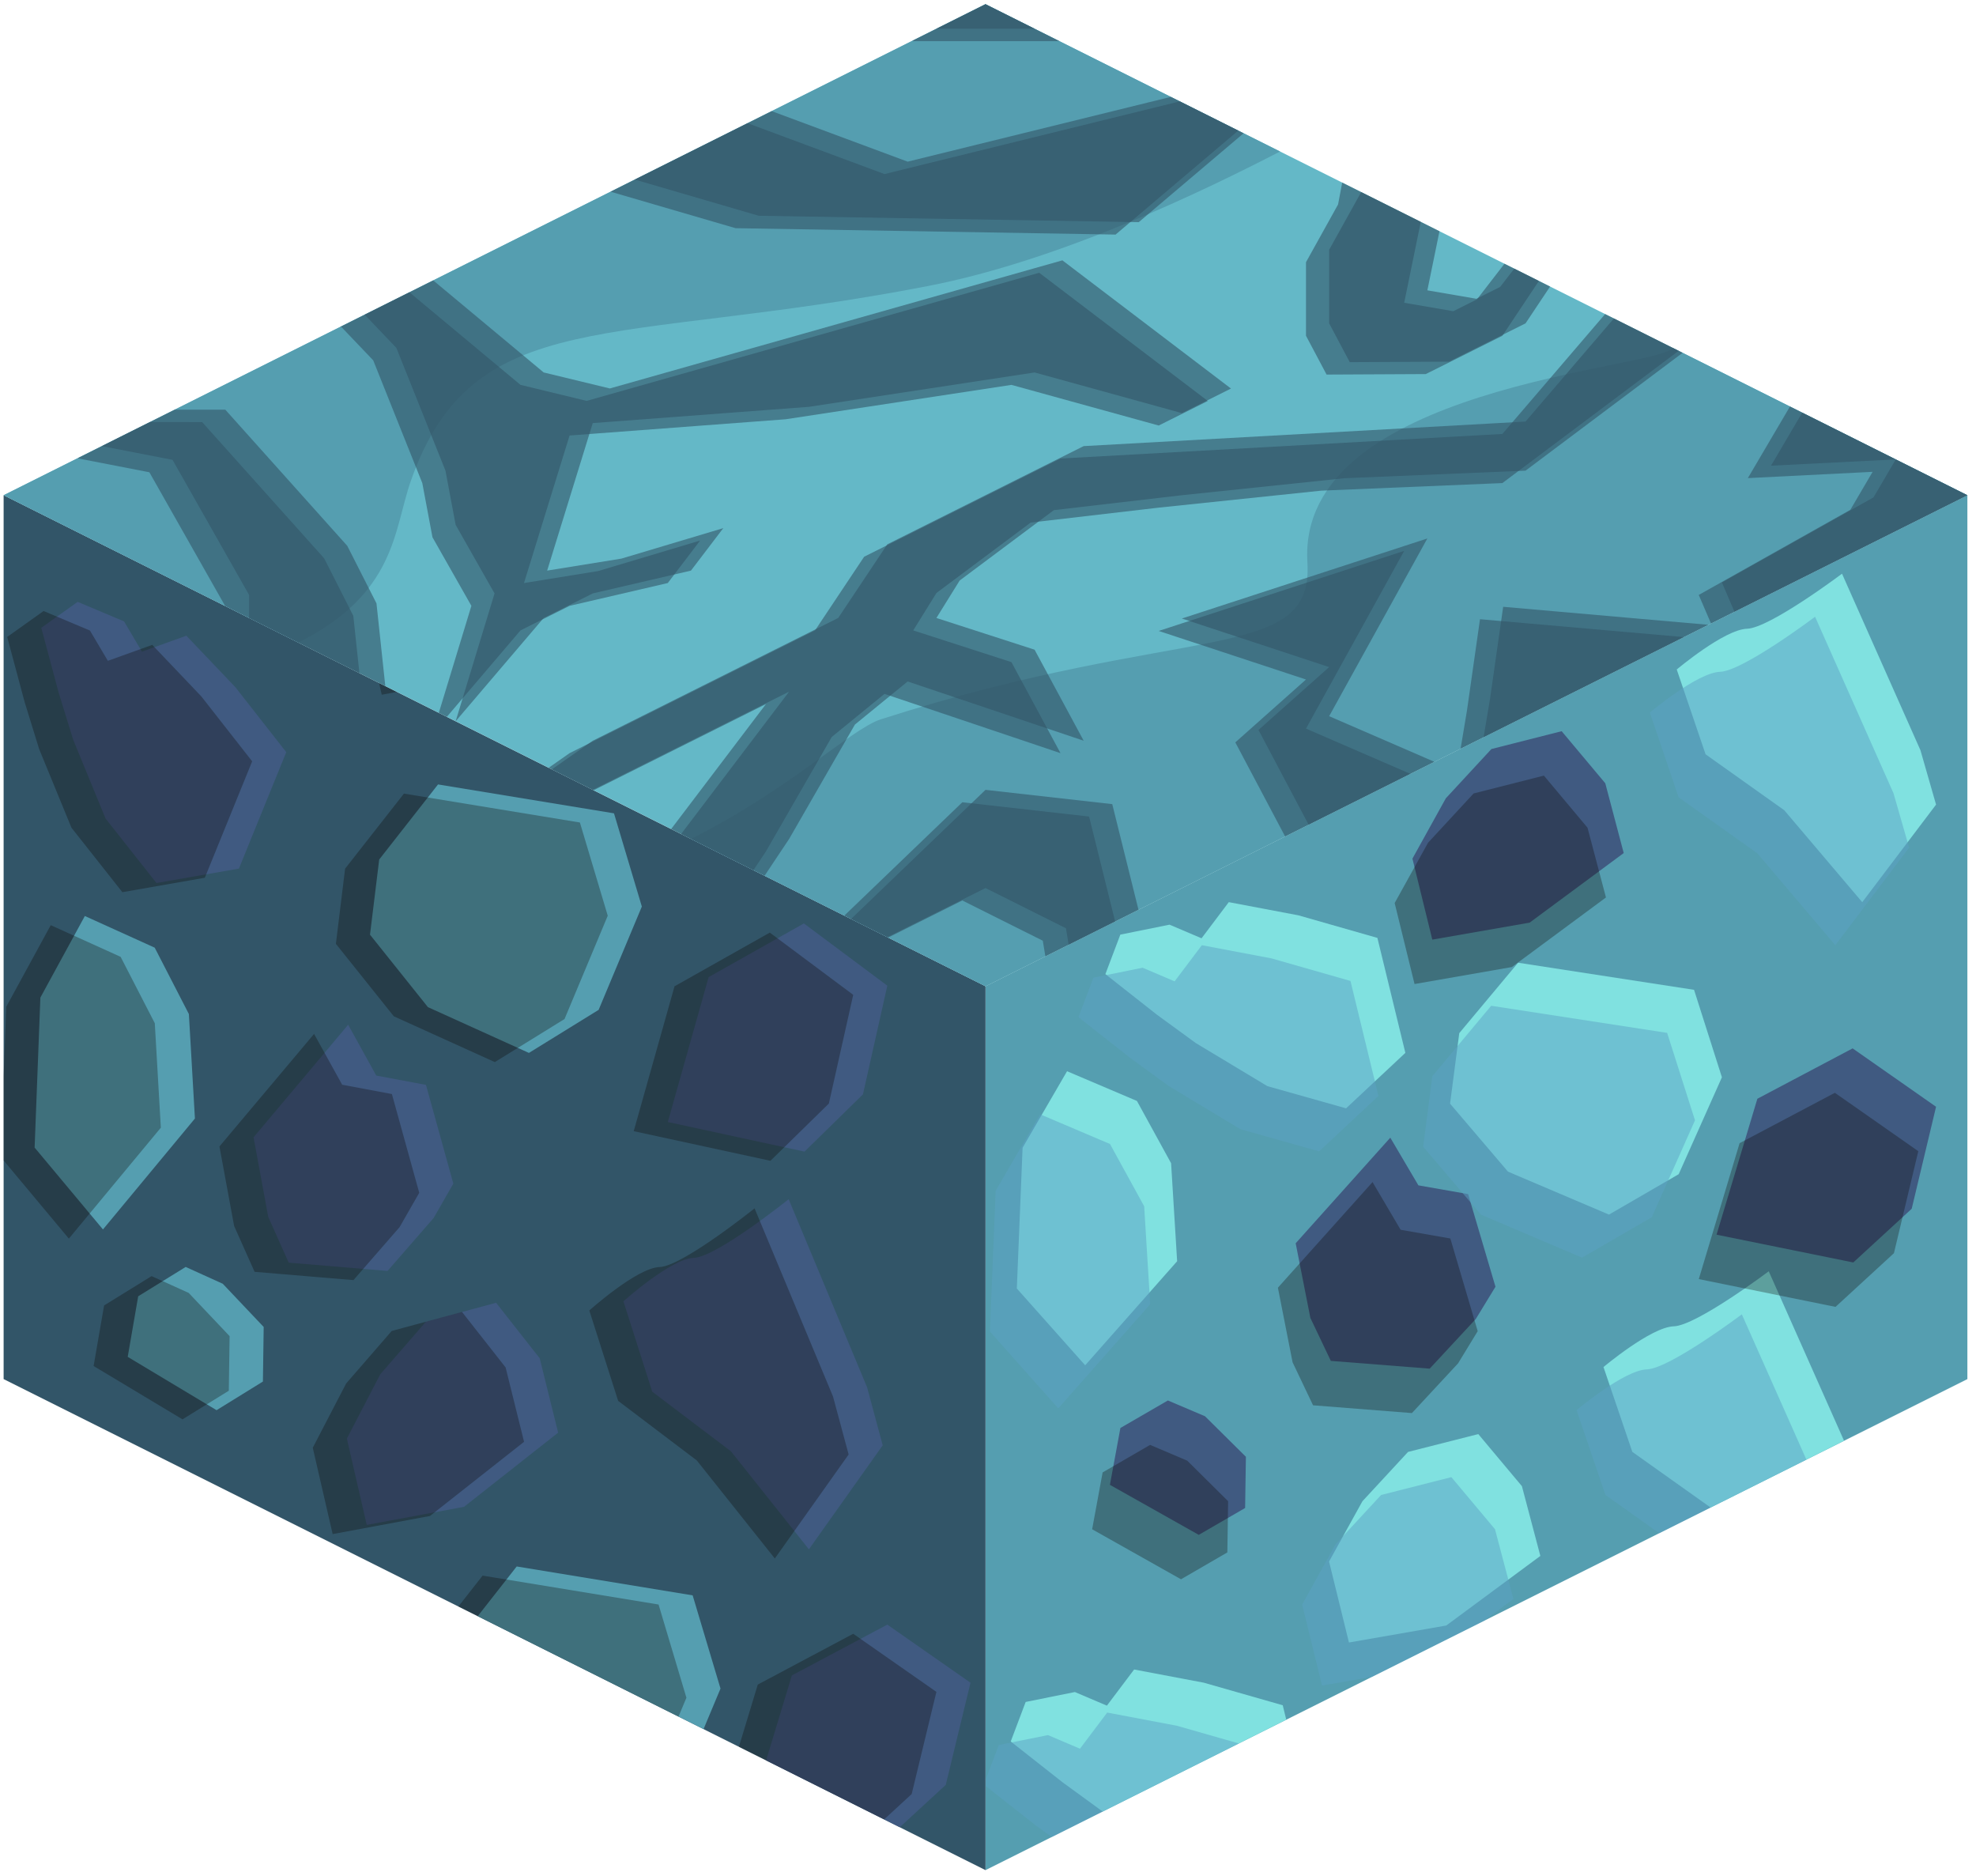 <?xml version="1.0" encoding="UTF-8" standalone="no"?><!DOCTYPE svg PUBLIC "-//W3C//DTD SVG 1.1//EN" "http://www.w3.org/Graphics/SVG/1.1/DTD/svg11.dtd"><svg width="100%" height="100%" viewBox="0 0 216 205" version="1.1" xmlns="http://www.w3.org/2000/svg" xmlns:xlink="http://www.w3.org/1999/xlink" xml:space="preserve" xmlns:serif="http://www.serif.com/" style="fill-rule:evenodd;clip-rule:evenodd;stroke-linejoin:round;stroke-miterlimit:1.414;"><g id="Dirt_Block20"><g><g><path d="M215.058,54.123l0,96.598l-107.331,53.665l0,-96.598l107.331,-53.665Z" style="fill:#559eb0;"/><clipPath id="_clip1"><path d="M215.058,54.123l0,96.598l-107.331,53.665l0,-96.598l107.331,-53.665Z"/></clipPath><g clip-path="url(#_clip1)"><path d="M113.255,235.277l-7.471,-8.393l0.629,-15.381l4.861,-8.364l7.639,3.248l3.734,6.804l0.661,10.713l-10.053,11.373" style="fill:#80e1e0;"/><path d="M136.796,204.992l6.479,-6.062l-3.056,-12.564l-8.623,-2.464l-7.623,-1.443l-2.976,3.95l-3.5,-1.488l-5.379,1.085l-1.633,4.32l5.65,4.448l4.241,3.091l7.816,4.703l8.604,2.424Z" style="fill:#80e1e0;"/><path d="M173.782,211.298l7.621,-4.416l4.724,-10.593l-3.046,-9.557l-19.233,-2.964l-6.432,7.697l-1.006,7.709l6.329,7.427l11.043,4.697Z" style="fill:#80e1e0;"/><path d="M195.558,174.837l8.069,-10.664l-1.707,-5.942l-8.575,-19.295c0,0 -7.896,5.94 -10.382,6.017c-2.486,0.077 -7.683,4.452 -7.683,4.452l3.152,9.269l8.599,6.112l8.527,10.051Z" style="fill:#80e1e0;"/><path d="M147.455,179.509l10.639,-1.857l10.285,-7.605l-2.017,-7.626l-4.768,-5.691l-7.679,1.95l-4.985,5.388l-3.648,6.589l2.173,8.852" style="fill:#80e1e0;"/><path d="M206.268,207.024l-9.12,-6.382l-10.414,5.505l-4.461,14.856l14.945,3.037l6.387,-5.87l2.663,-11.146" style="fill:#80e1e0;"/><path d="M118.622,149.212l-7.471,-8.393l0.629,-15.381l4.861,-8.364l7.639,3.248l3.734,6.804l0.66,10.713l-10.052,11.373" style="fill:#80e1e0;"/><path d="M131.04,167.744l-9.713,-5.467l1.145,-6.211l5.192,-3.009l4.056,1.725l4.471,4.43l-0.085,5.596l-5.066,2.936Z" style="fill:#405a81;"/><path d="M161.323,144.149l-5.042,5.43l-10.805,-0.848l-2.238,-4.699l-1.605,-8.155l10.343,-11.541l3.071,5.211l5.435,0.955l2.991,10.126l-2.15,3.521" style="fill:#405a81;"/><path d="M147.143,121.129l6.48,-6.062l-3.057,-12.565l-8.623,-2.464l-7.622,-1.443l-2.977,3.95l-3.5,-1.488l-5.378,1.086l-1.634,4.319l5.651,4.448l4.24,3.091l7.816,4.703l8.604,2.425Z" style="fill:#80e1e0;"/><path d="M175.881,132.743l7.62,-4.416l4.724,-10.592l-3.045,-9.558l-19.233,-2.963l-6.432,7.697l-1.006,7.708l6.329,7.428l11.043,4.696Z" style="fill:#80e1e0;"/><path d="M203.565,98.6l8.069,-10.665l-1.706,-5.941l-8.575,-19.295c0,0 -7.897,5.94 -10.383,6.017c-2.486,0.076 -7.683,4.452 -7.683,4.452l3.152,9.269l8.6,6.112l8.526,10.051Z" style="fill:#80e1e0;"/><path d="M156.568,102.691l10.639,-1.857l10.285,-7.605l-2.016,-7.626l-4.769,-5.692l-7.679,1.95l-4.985,5.389l-3.648,6.588l2.173,8.853" style="fill:#405a81;"/><path d="M211.634,120.959l-9.119,-6.382l-10.414,5.505l-4.462,14.856l14.946,3.036l6.387,-5.869l2.662,-11.146" style="fill:#405a81;"/><path d="M129.098,172.599l-9.714,-5.467l1.146,-6.212l5.191,-3.008l4.057,1.725l4.47,4.429l-0.085,5.597l-5.065,2.936Zm30.283,-23.595l-5.042,5.43l-10.806,-0.849l-2.238,-4.698l-1.605,-8.155l10.344,-11.542l3.07,5.211l5.436,0.955l2.99,10.127l-2.149,3.521Zm50.311,-23.19l-2.663,11.146l-6.387,5.869l-14.945,-3.037l4.461,-14.855l10.414,-5.505l9.12,6.382Zm-55.066,-18.269l10.639,-1.857l10.285,-7.605l-2.017,-7.626l-4.768,-5.691l-7.68,1.95l-4.984,5.388l-3.648,6.589l2.173,8.852Z" style="fill:#0a0500;fill-opacity:0.3;"/><path d="M133.853,209.698l6.48,-6.062l-3.057,-12.564l-8.623,-2.464l-7.622,-1.443l-2.977,3.95l-3.5,-1.488l-5.378,1.085l-1.634,4.32l5.651,4.448l4.24,3.091l7.816,4.703l8.604,2.424Zm10.66,-25.483l10.639,-1.857l10.284,-7.605l-2.016,-7.626l-4.769,-5.691l-7.679,1.95l-4.985,5.388l-3.647,6.589l2.173,8.852Zm48.102,-4.672l8.069,-10.664l-1.706,-5.942l-8.575,-19.295c0,0 -7.897,5.94 -10.383,6.017c-2.486,0.077 -7.683,4.452 -7.683,4.452l3.152,9.269l8.6,6.112l8.526,10.051Zm-76.936,-25.625l-7.471,-8.393l0.629,-15.381l4.861,-8.364l7.639,3.248l3.734,6.804l0.66,10.713l-10.052,11.373Zm57.259,-16.469l7.621,-4.416l4.724,-10.592l-3.045,-9.558l-19.234,-2.963l-6.432,7.697l-1.005,7.708l6.328,7.428l11.043,4.696Zm-28.738,-11.614l6.48,-6.062l-3.057,-12.565l-8.623,-2.464l-7.622,-1.443l-2.977,3.95l-3.5,-1.488l-5.378,1.086l-1.634,4.319l5.651,4.448l4.24,3.091l7.817,4.703l8.603,2.425Zm56.423,-22.529l8.069,-10.665l-1.707,-5.941l-8.575,-19.295c0,0 -7.897,5.94 -10.382,6.017c-2.486,0.076 -7.683,4.452 -7.683,4.452l3.151,9.269l8.6,6.112l8.527,10.051Z" style="fill:#5ca3c4;fill-opacity:0.5;"/></g></g><path d="M0.396,54.123l107.331,53.665l0,96.598l-107.331,-53.665l0,-96.598" style="fill:#325568;"/><clipPath id="_clip2"><path d="M0.396,54.123l107.331,53.665l0,96.598l-107.331,-53.665l0,-96.598"/></clipPath><g clip-path="url(#_clip2)"><path d="M5.888,226.099l-7.471,-8.946l0.629,-16.393l4.861,-8.916l7.639,3.462l3.734,7.253l0.661,11.418l-10.053,12.122" style="fill:#405a81;"/><path d="M48.59,220.703l-5.042,5.788l-10.806,-0.905l-2.238,-5.008l-1.605,-8.692l10.344,-12.302l3.07,5.555l5.436,1.018l2.991,10.793l-2.15,3.753" style="fill:#405a81;"/><path d="M29.429,193.82l6.479,-6.462l-3.056,-13.392l-8.623,-2.626l-7.622,-1.538l-2.977,4.211l-3.5,-1.587l-5.378,1.157l-1.634,4.604l5.651,4.741l4.24,3.294l7.816,5.014l8.604,2.584Z" style="fill:#405a81;"/><path d="M66.415,200.54l7.621,-4.706l4.724,-11.29l-3.045,-10.188l-19.234,-3.158l-6.432,8.204l-1.005,8.216l6.328,7.917l11.043,5.005Z" style="fill:#559eb0;"/><path d="M88.423,169.325l8.069,-11.367l-1.706,-6.333l-8.575,-20.565c0,0 -7.897,6.331 -10.383,6.413c-2.486,0.081 -7.683,4.745 -7.683,4.745l3.152,9.879l8.6,6.515l8.526,10.713Z" style="fill:#405a81;"/><path d="M40.088,166.658l10.639,-1.979l10.285,-8.106l-2.016,-8.128l-4.769,-6.067l-7.679,2.079l-4.985,5.743l-3.648,7.023l2.173,9.435" style="fill:#405a81;"/><path d="M106.087,183.903l-9.093,-6.349l-10.433,5.55l-4.516,14.885l14.93,2.979l6.408,-5.9l2.704,-11.165" style="fill:#405a81;"/><path d="M11.255,134.365l-7.471,-8.946l0.629,-16.394l4.861,-8.915l7.639,3.462l3.734,7.253l0.66,11.418l-10.052,12.122" style="fill:#559eb0;"/><path d="M23.673,154.118l-9.713,-5.827l1.146,-6.621l5.191,-3.206l4.056,1.839l4.471,4.72l-0.085,5.966l-5.066,3.129Z" style="fill:#559eb0;"/><path d="M47.405,133.112l-5.042,5.788l-10.805,-0.905l-2.238,-5.007l-1.605,-8.693l10.343,-12.302l3.071,5.555l5.435,1.018l2.991,10.793l-2.15,3.753" style="fill:#405a81;"/><path d="M17.103,96.506l9.014,-1.578l5.175,-12.725l-5.559,-7.096l-5.363,-5.631l-4.853,1.743l-1.957,-3.307l-5.07,-2.136l-3.979,2.835l1.911,7.125l1.585,5.13l3.529,8.589l5.567,7.051Z" style="fill:#405a81;"/><path d="M57.817,115.073l7.62,-4.706l4.724,-11.29l-3.045,-10.188l-19.234,-3.158l-6.431,8.204l-1.006,8.216l6.329,7.917l11.043,5.005Z" style="fill:#559eb0;"/><path d="M93.558,69.944l8.068,-11.367l-1.706,-6.333l-8.575,-20.565c0,0 -7.897,6.331 -10.383,6.413c-2.485,0.081 -7.683,4.745 -7.683,4.745l3.152,9.88l8.6,6.514l8.527,10.713Z" style="fill:#405a81;"/><path d="M45.455,74.924l10.639,-1.979l10.285,-8.106l-2.017,-8.128l-4.768,-6.067l-7.68,2.079l-4.984,5.743l-3.648,7.023l2.173,9.435" style="fill:#405a81;"/><path d="M96.994,107.724l-9.12,-6.802l-10.414,5.867l-4.461,15.835l14.945,3.236l6.387,-6.256l2.663,-11.88" style="fill:#405a81;"/><path d="M14.58,246.854l-9.713,-5.827l1.145,-6.621l5.192,-3.206l4.056,1.838l4.47,4.721l-0.084,5.966l-5.066,3.129Zm30.283,-25.149l-5.042,5.788l-10.806,-0.905l-2.237,-5.008l-1.605,-8.692l10.343,-12.302l3.071,5.554l5.435,1.018l2.991,10.794l-2.15,3.753Zm-42.702,5.396l-7.47,-8.946l0.629,-16.394l4.861,-8.915l7.639,3.462l3.734,7.252l0.66,11.419l-10.053,12.122Zm100.199,-42.196l-2.703,11.165l-6.408,5.899l-14.93,-2.979l4.516,-14.884l10.432,-5.551l9.093,6.35Zm-39.671,16.637l7.62,-4.707l4.724,-11.29l-3.045,-10.187l-19.234,-3.159l-6.431,8.204l-1.006,8.217l6.329,7.917l11.043,5.005Zm-36.987,-6.72l6.48,-6.462l-3.057,-13.392l-8.623,-2.626l-7.622,-1.538l-2.977,4.21l-3.5,-1.586l-5.378,1.157l-1.634,4.604l5.651,4.741l4.24,3.294l7.816,5.014l8.604,2.584Zm58.995,-24.495l8.069,-11.367l-1.707,-6.333l-8.575,-20.566c0,0 -7.897,6.332 -10.382,6.413c-2.486,0.082 -7.683,4.746 -7.683,4.746l3.152,9.879l8.599,6.515l8.527,10.713Zm-48.335,-2.667l10.639,-1.979l10.285,-8.106l-2.017,-8.129l-4.768,-6.066l-7.68,2.079l-4.984,5.743l-3.648,7.022l2.173,9.436Zm-16.415,-12.54l-9.714,-5.827l1.146,-6.621l5.191,-3.206l4.057,1.838l4.47,4.721l-0.085,5.966l-5.065,3.129Zm23.732,-21.006l-5.042,5.788l-10.806,-0.905l-2.238,-5.008l-1.605,-8.692l10.344,-12.302l3.07,5.554l5.436,1.019l2.99,10.793l-2.149,3.753Zm-36.151,1.253l-7.471,-8.946l0.629,-16.394l4.861,-8.915l7.639,3.462l3.734,7.252l0.661,11.419l-10.053,12.122Zm85.739,-26.641l-2.662,11.88l-6.387,6.256l-14.946,-3.237l4.462,-15.834l10.414,-5.867l9.119,6.802Zm-39.177,7.349l7.62,-4.706l4.724,-11.291l-3.045,-10.187l-19.233,-3.158l-6.432,8.203l-1.006,8.217l6.329,7.917l11.043,5.005Zm-40.714,-18.568l9.014,-1.578l5.175,-12.724l-5.559,-7.096l-5.362,-5.631l-4.853,1.743l-1.958,-3.307l-5.07,-2.136l-3.978,2.835l1.911,7.125l1.585,5.13l3.528,8.589l5.567,7.05Zm28.352,-21.581l10.639,-1.979l10.285,-8.107l-2.017,-8.128l-4.768,-6.066l-7.679,2.079l-4.985,5.743l-3.648,7.022l2.173,9.436Zm48.103,-4.98l8.069,-11.367l-1.707,-6.333l-8.575,-20.566c0,0 -7.896,6.332 -10.382,6.413c-2.486,0.082 -7.683,4.746 -7.683,4.746l3.152,9.879l8.599,6.515l8.527,10.713Z" style="fill:#0a0500;fill-opacity:0.3;"/></g></g><path d="M215.058,54.123l-107.331,53.665l-107.331,-53.665l107.331,-53.666l107.331,53.666Z" style="fill:#64b8c7;"/><clipPath id="_clip3"><path d="M215.058,54.123l-107.331,53.665l-107.331,-53.665l107.331,-53.666l107.331,53.666Z"/></clipPath><g clip-path="url(#_clip3)"><path d="M-11.632,87.012c0,0 25.752,-7.572 44.227,-16.79c10.716,-5.347 10.435,-12.284 12.301,-17.627c6.806,-19.49 22.136,-14.676 56.519,-21.33c14.621,-2.83 30.458,-10.551 38.511,-14.708c16.652,-8.596 35.774,-8.946 35.774,-8.946l-153.846,-33.017l-67.966,77.833l34.48,34.585Z" style="fill:#559eb0;"/><path d="M182.859,38.023c-1.62,2.35 -41.14,4.125 -39.943,23.447c0.693,11.186 -13.275,6.448 -46.624,17.141c-3.267,1.047 -10.018,7.712 -20.764,13.078c-26.494,13.226 -64.207,12.396 -64.207,12.396l153.225,35.79l73.087,-90.565l-54.774,-11.287Z" style="fill:#559eb0;"/><path d="M204.325,32.656l-10.733,18.239l13.64,-0.686l-2.436,4.149l-16.571,9.305l2.123,4.937l-26.034,-2.284l-1.43,10.018l-1.491,8.917l-16.1,-6.979l10.733,-19.423l-26.833,8.749l16.1,5.308l-7.726,6.87l7.726,14.596l-16.1,24.149l-7.61,-30.638l-13.856,-1.561l-23.316,22.391l17.949,-8.975l5.367,-2.683l8.795,4.397l1.938,11.703l-29.585,12.04l-13.347,-17.407l5.366,-8.05l5.367,-8.049l7.193,-12.504l5.764,-4.708l19.242,6.478l-5.367,-9.949l-10.733,-3.467l2.544,-4.095l10.294,-7.691l13.995,-1.63l17.754,-1.856l19.812,-0.828l21.466,-16.099l-5.366,-8.05l-16.1,18.783l-48.299,2.683l-21.466,10.733l-5.367,8.05l-26.833,13.416l-26.832,18.783l29.761,-4.147l-5.63,-7.918l24.168,-12.084l-16.1,21.221l-5.367,16.345l-45.484,-1.276l2.552,-20.19l21.466,-5.367l-2.175,-20.379l-3.191,-6.286l-13.335,-14.885l-21.473,-0.004l7.975,3.988l7.731,1.501l8.368,14.766l0,13.249l-45.061,-9.669l28.962,-35.947l28.732,1.734l3.467,3.633l5.367,13.416l1.112,5.923l4.254,7.494l-4.254,13.972l9.621,-11.289l5.366,-2.683l10.734,-2.493l3.536,-4.642l-11.143,3.332l-8.111,1.31l4.984,-16.123l23.617,-1.775l24.682,-3.759l16.1,4.443l5.367,-2.683l-18.429,-14.012l-49.471,14.003l-7.232,-1.751l-16.1,-13.416l19.28,-9.64l20.333,5.933l41.536,0.698l15.449,-13.091l-7.197,-1.768l-33.511,8.247l-18.324,-6.808l18.324,-9.292l3.142,1.571l21.467,0l21.466,-5.366l5.366,13.416l-1.861,9.802l-3.505,6.307l0,8.041l2.251,4.241l10.842,-0.055l8.373,-4.186l5.367,-8.05l-3.607,-1.804l-4.537,5.876l-2.589,1.294l-5.367,-0.923l3.322,-16.199l39.61,1.69l29.257,19.587l-13.157,-22.503l-62.157,-28.83l-179.338,55.228l0,96.598l81.962,57.081l189.432,-80.08l-20.237,-60.718l-20.395,-20.931Z" style="fill:#325568;fill-opacity:0.6;"/><path d="M201.792,34.014l-10.733,18.239l13.64,-0.686l-2.436,4.149l-16.571,9.306l2.123,4.936l-26.034,-2.284l-1.43,10.018l-1.491,8.917l-16.1,-6.979l10.733,-19.423l-26.833,8.749l16.1,5.308l-7.726,6.87l7.726,14.596l-16.1,24.149l-7.61,-30.638l-13.856,-1.561l-23.316,22.391l17.949,-8.975l5.367,-2.683l8.795,4.397l1.938,11.703l-29.585,12.04l-13.347,-17.407l5.366,-8.05l5.367,-8.049l7.193,-12.504l5.764,-4.708l19.242,6.478l-5.366,-9.949l-10.734,-3.467l2.544,-4.095l10.294,-7.691l13.995,-1.63l17.754,-1.856l19.812,-0.828l21.466,-16.099l-5.366,-8.05l-16.1,18.783l-48.299,2.683l-21.466,10.733l-5.367,8.05l-26.833,13.416l-26.832,18.783l29.761,-4.147l-5.63,-7.918l24.168,-12.084l-16.1,21.221l-5.367,16.345l-45.484,-1.276l2.552,-20.19l21.466,-5.367l-2.175,-20.379l-3.191,-6.286l-13.335,-14.885l-21.473,-0.003l7.975,3.987l7.731,1.501l8.368,14.766l0,13.249l-45.061,-9.668l28.962,-35.948l28.732,1.734l3.467,3.633l5.367,13.416l1.112,5.923l4.254,7.494l-4.254,13.972l9.621,-11.289l5.366,-2.683l10.734,-2.492l3.536,-4.643l-11.143,3.332l-8.111,1.311l4.984,-16.124l23.617,-1.775l24.683,-3.759l16.099,4.443l5.367,-2.683l-18.429,-14.012l-49.471,14.003l-7.232,-1.751l-16.1,-13.416l19.28,-9.64l20.333,5.933l41.536,0.698l15.449,-13.091l-7.197,-1.768l-33.511,8.247l-18.324,-6.808l18.324,-9.292l3.142,1.571l21.467,0l21.466,-5.366l5.366,13.416l-1.861,9.802l-3.505,6.307l0,8.041l2.251,4.241l10.842,-0.055l8.373,-4.186l5.367,-8.05l-3.607,-1.804l-4.537,5.876l-2.589,1.294l-5.367,-0.923l3.322,-16.199l39.611,1.69l29.256,19.587l-13.157,-22.503l-62.157,-28.83l-179.338,55.228l0,96.598l81.962,57.081l189.432,-80.08l-20.237,-60.718l-20.395,-20.931Z" style="fill:#325568;fill-opacity:0.6;"/></g></g></svg>